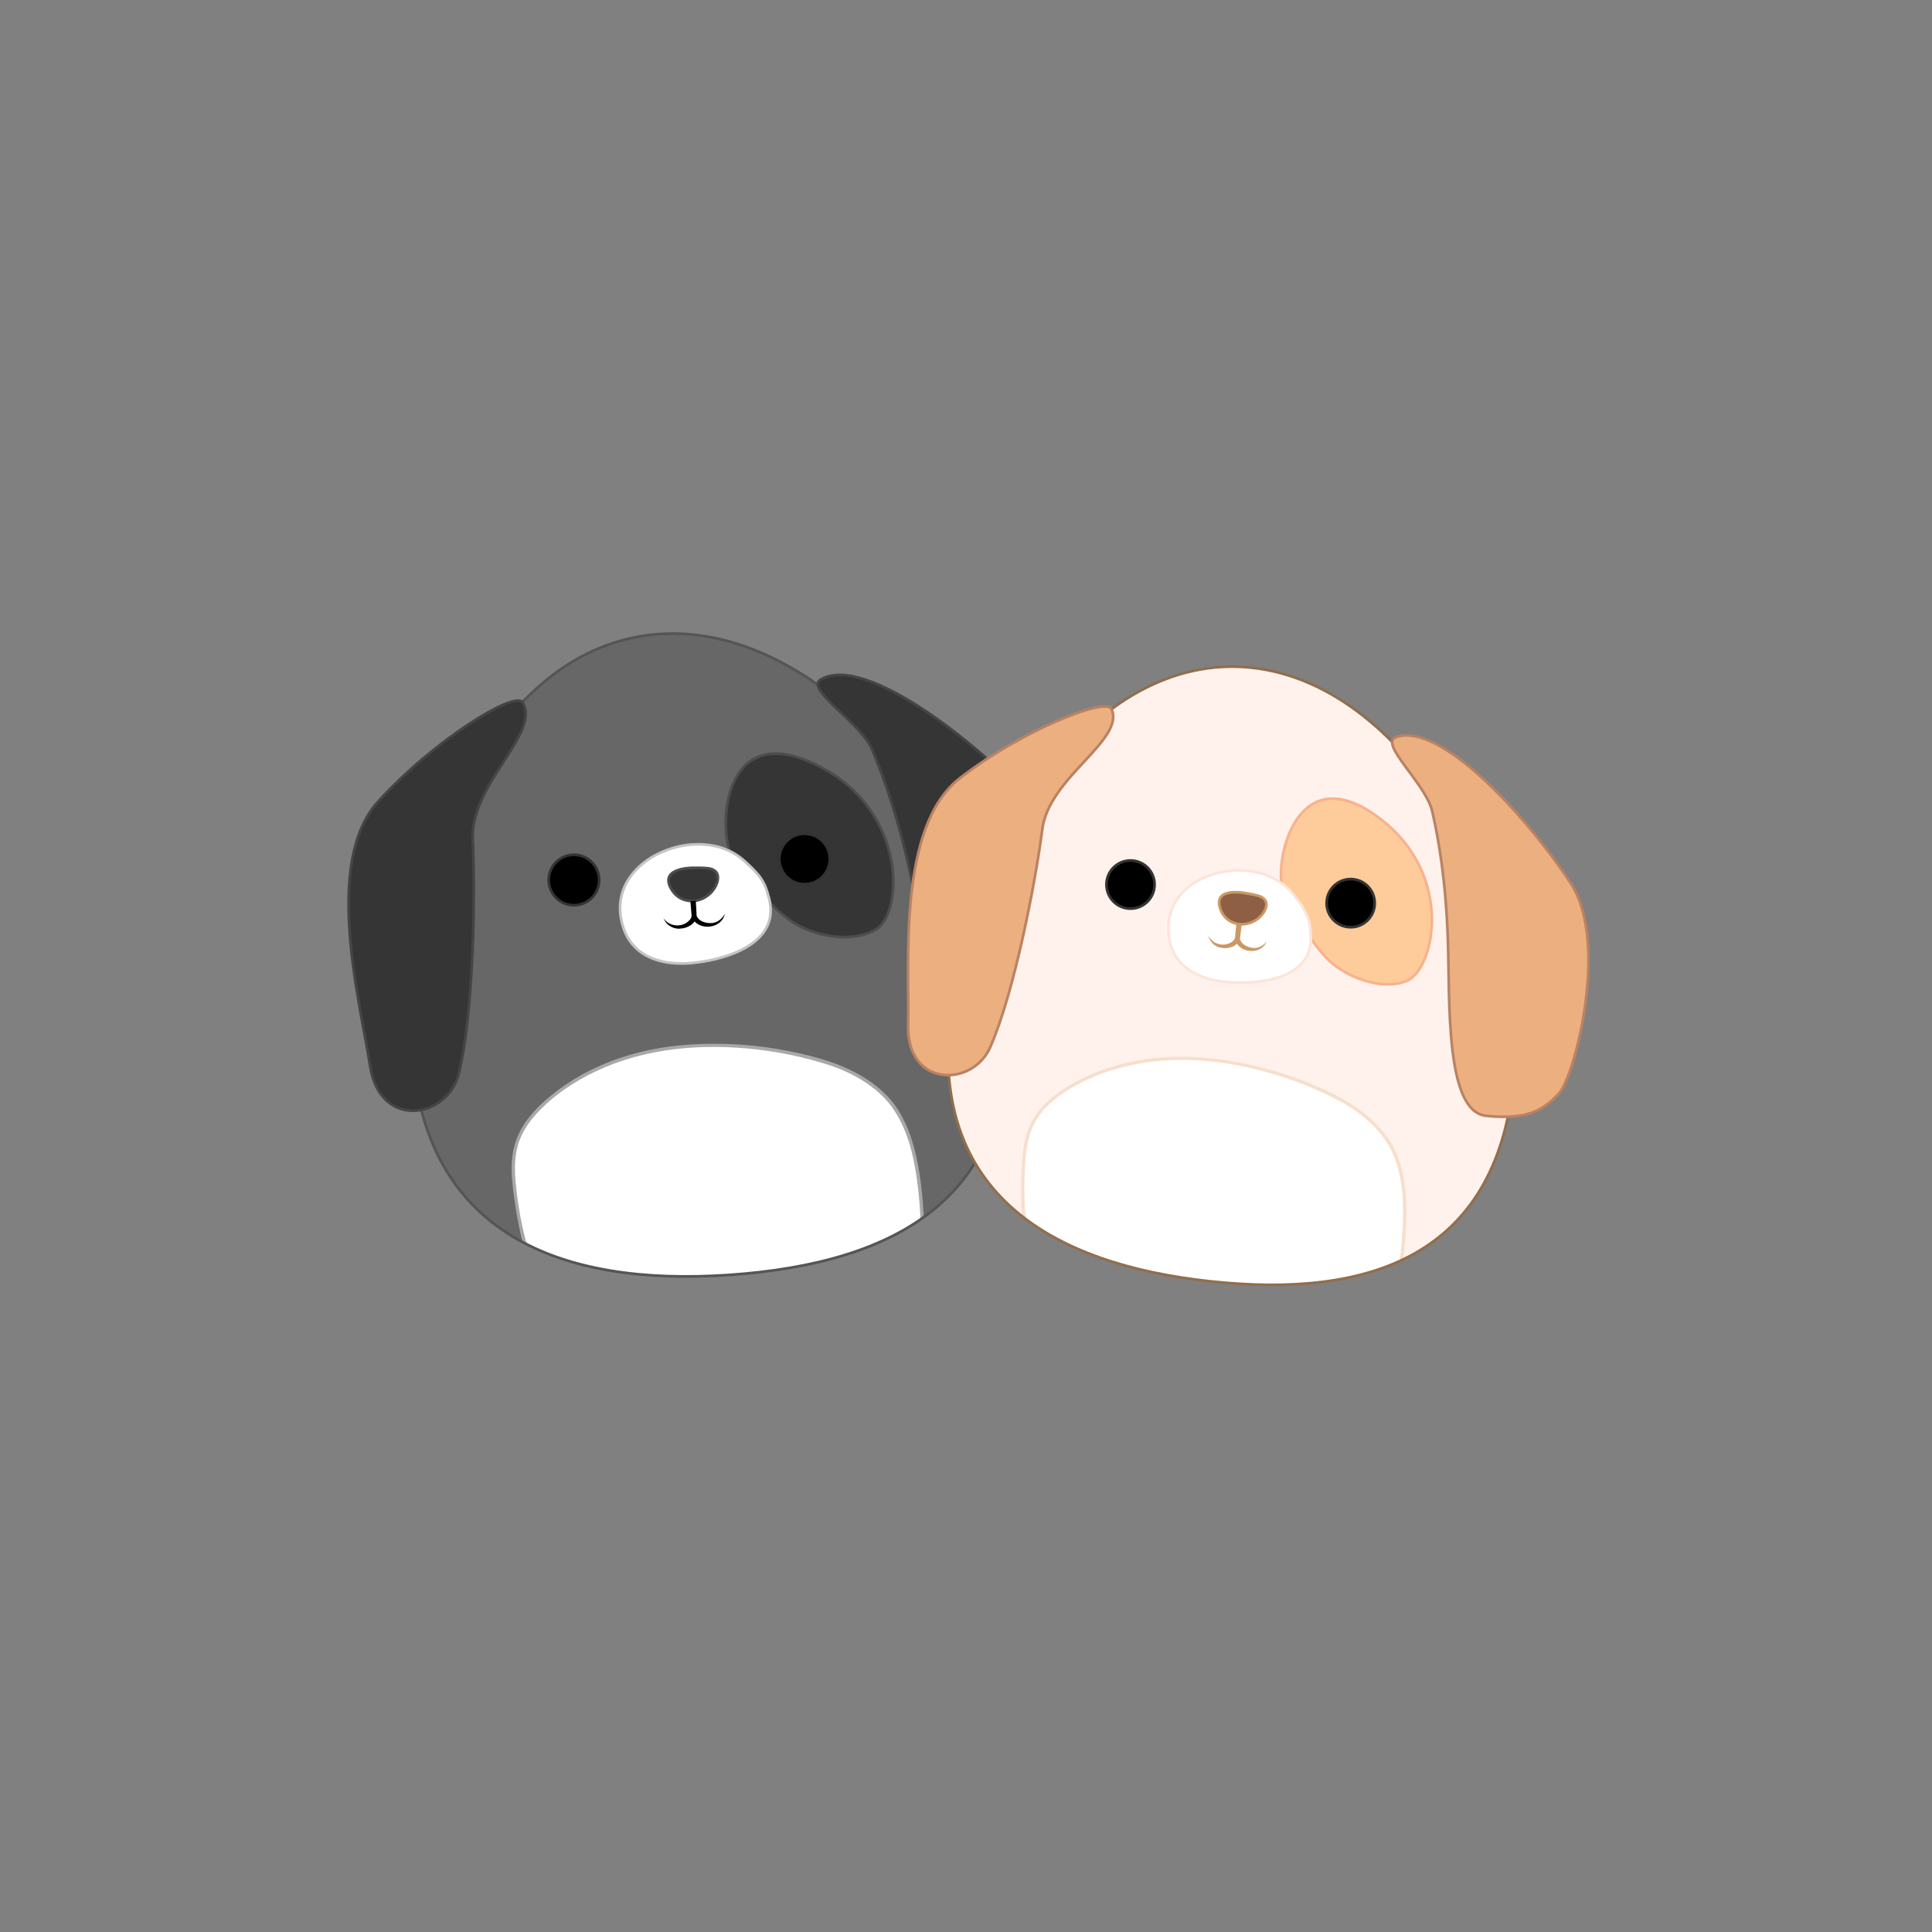 <?xml version="1.0" encoding="UTF-8"?>
<svg id="Harrison" xmlns="http://www.w3.org/2000/svg" xmlns:xlink="http://www.w3.org/1999/xlink" viewBox="0 0 720 720">
  <rect x="0" y="0" width="720" height="720" fill="#808080" stroke="none"/>
  <defs>
    <style>
      .cls-1 {
        fill: #a9a8a9;
      }

      .cls-2 {
        fill: #f7dfcd;
      }

      .cls-3, .cls-4, .cls-5, .cls-6, .cls-7, .cls-8, .cls-9, .cls-10, .cls-11, .cls-12, .cls-13, .cls-14 {
        stroke-miterlimit: 10;
      }

      .cls-3, .cls-6 {
        fill: none;
      }

      .cls-3, .cls-13 {
        stroke: #916e4e;
      }

      .cls-15, .cls-13 {
        fill: #fff2ec;
      }

      .cls-16, .cls-5, .cls-9 {
        fill: #fff;
      }

      .cls-4 {
        fill: #ecaf80;
        stroke: #ba8263;
      }

      .cls-17 {
        clip-path: url(#clippath-1);
      }

      .cls-5 {
        stroke: #c4c4c4;
      }

      .cls-6, .cls-14 {
        stroke: #545554;
      }

      .cls-18 {
        fill: #cb9866;
      }

      .cls-7 {
        fill: #fdcc9a;
        stroke: #fab18d;
      }

      .cls-8 {
        stroke: #4d4d4f;
      }

      .cls-8, .cls-10 {
        fill: #353535;
      }

      .cls-9 {
        stroke: #fde4d9;
      }

      .cls-19, .cls-14 {
        fill: #666766;
      }

      .cls-10 {
        stroke: #444545;
      }

      .cls-11 {
        fill: #8e5f44;
        stroke: #cb9866;
      }

      .cls-12 {
        stroke: #333;
      }

      .cls-20 {
        clip-path: url(#clippath);
      }
    </style>
    <clipPath id="clippath">
      <path class="cls-14" d="M153.64,392.24c-4.64-67.8,29.37-151.65,92.08-155.95,62.71-4.3,124.25,73.96,128.9,141.76,4.64,67.8-40.19,92.79-102.9,97.08-62.71,4.3-113.43-15.09-118.07-82.9Z"/>
    </clipPath>
    <clipPath id="clippath-1">
      <path class="cls-13" d="M354.03,380.03c6.91-64.47,52.8-137.59,112.42-131.2,59.63,6.39,104.43,90.14,97.52,154.6-6.91,64.47-53.18,80.48-112.81,74.1-59.63-6.39-104.05-33.04-97.14-97.5Z"/>
    </clipPath>
  </defs>
  <g>
    <g>
      <path class="cls-19" d="M153.64,392.24c-4.64-67.8,29.37-151.65,92.08-155.95,62.71-4.3,124.25,73.96,128.9,141.76,4.64,67.8-40.19,92.79-102.9,97.08-62.71,4.3-113.43-15.09-118.07-82.9Z"/>
      <g class="cls-20">
        <g>
          <path class="cls-16" d="M204.1,479.76c-7.96-6.03-11.28-27.53-12.38-37.46-.58-5.27-.78-10.69.72-15.77,2.02-6.82,6.93-12.42,12.37-17,14.08-11.86,32.34-18.17,50.71-19.53,18.36-1.36,36.94.77,54.41,6.59,7.68,2.56,15.39,6.99,20.87,12.95,3.45,3.75,5.79,8.39,7.6,13.15,4.77,12.49,6.59,37.15,4.49,50.36"/>
          <path class="cls-1" d="M204.54,479.32c-2.36-1.83-3.91-4.48-5.16-7.14-1.57-3.35-2.68-6.92-3.61-10.5-1.74-6.72-2.87-13.64-3.55-20.54-.53-5.35-.55-10.85,1.32-15.96,1.63-4.44,4.53-8.31,7.83-11.64,6.81-6.88,15.34-12.14,24.24-15.87,18.88-7.91,40.23-8.91,60.31-6.06,5.37.76,10.69,1.84,15.93,3.23s10.05,2.86,14.73,5.15c4.37,2.14,8.5,4.86,12.03,8.23s6.23,7.65,8.21,12.24c3.11,7.22,4.48,15.12,5.36,22.89s1.29,16.39.68,24.54c-.13,1.67-.3,3.34-.56,5-.12.79,1.08,1.13,1.21.33,1.23-7.88,1.06-16.01.48-23.94s-1.66-16.55-4.16-24.4c-1.38-4.32-3.28-8.6-5.86-12.35-2.72-3.96-6.36-7.22-10.32-9.91-8.8-5.98-19.4-8.86-29.72-10.92-10.92-2.18-22.1-3.05-33.22-2.62-10.19.39-20.28,1.98-29.94,5.29s-18.12,7.91-25.75,14.18c-3.68,3.03-7.11,6.45-9.72,10.45-2.75,4.21-4.25,8.93-4.56,13.94-.27,4.38.24,8.77.82,13.1.48,3.57,1.06,7.12,1.78,10.64,1.44,6.95,3.24,14.66,7.49,20.5.82,1.12,1.73,2.16,2.83,3.01.63.49,1.52-.39.88-.88h0Z"/>
        </g>
      </g>
      <path class="cls-6" d="M153.64,392.24c-4.64-67.8,29.37-151.65,92.08-155.95,62.71-4.3,124.25,73.96,128.9,141.76,4.64,67.8-40.19,92.79-102.9,97.08-62.71,4.3-113.43-15.09-118.07-82.9Z"/>
    </g>
    <path class="cls-10" d="M194.65,261.72c7.35,11.04-19.46,30.45-18.47,50.97s.37,64.3-5.14,87.22c-4.06,16.89-29.41,21.36-33.12-2.67s-17.63-75.78,3.08-98.61c20.71-22.83,50.78-41.21,53.64-36.91Z"/>
    <path class="cls-10" d="M306.06,253.1c-6.57,3.61,14.54,15.9,18.88,26.09,4.37,10.27,10.04,25.92,14.92,49.05,4.88,23.13,10.52,65.55,26.5,64.46,15.98-1.09,21.82-6.02,26.64-13.76,4.82-7.74,8.99-61.13-9.68-81.26s-60.4-53.83-77.25-44.57Z"/>
    <circle class="cls-12" cx="213.89" cy="327.95" r="9.4"/>
    <path class="cls-8" d="M272.65,319.15c-5.07-10.43-3.43-49.28,28.98-35.31,36.62,15.78,35.39,56.22,24.83,62.52-9.05,5.4-23.47,2.5-31.46-2.98-7.19-4.93-19.71-18.8-22.35-24.23Z"/>
    <circle class="cls-12" cx="299.84" cy="320.11" r="9.4"/>
    <path class="cls-5" d="M277.42,320.86c-8.77-7.9-22.18-7.8-32.68-2.41-8.58,4.4-16.24,13.4-12.82,26.03,5.06,18.7,28.4,14.02,27.5,14.21-1.13.11,32.56-2.56,27.2-23.84-1.61-6.37-3.27-8.66-9.19-13.99Z"/>
    <path class="cls-8" d="M258.64,323.42s-12.87-.33-8.69,7.52c2.24,4.2,6.11,5.05,8.75,4.79,2.23-.22,4.3-1.24,5.95-2.76,1.37-1.26,2.51-3.23,2.8-4.9.57-3.18-1.54-4.19-3.48-4.47-1.66-.24-5.33-.17-5.33-.17Z"/>
    <path d="M270.13,340.59c-.98,4.86-7.78,6.3-11.17,2.94-.51-.56-.92-1.12-1.18-1.98-.19-1.9-.31-3.81-.47-5.71,0,0,1.99-.14,1.99-.14.1,1.92.26,3.84.31,5.76-.49,3-3.56,4.54-6.28,4.62-2.6.21-5.2-1.51-6.08-3.92,2.25,3.48,7.6,3.62,10.02.38.26-.38.46-.93.48-1.25v.14c-.18-1.87-.3-3.74-.45-5.61l1.99-.14c.08,1.64.3,4.37.29,5.47.61,2.02,2.99,2.82,4.99,2.86,2.34.13,4.46-1.35,5.54-3.44h0Z"/>
  </g>
  <g>
    <g>
      <path class="cls-15" d="M354.03,380.03c6.91-64.47,52.8-137.59,112.42-131.2,59.63,6.39,104.43,90.14,97.52,154.6-6.91,64.47-53.18,80.48-112.81,74.1-59.63-6.39-104.05-33.04-97.14-97.5Z"/>
      <g class="cls-17">
        <g>
          <path class="cls-16" d="M386.88,470.64c-6.47-6.99-6.02-27.74-5.4-37.25.33-5.04,1.04-10.17,3.3-14.7,3.03-6.07,8.58-10.52,14.45-13.92,15.2-8.8,33.41-11.69,50.88-9.92,17.48,1.77,34.57,6.87,50.02,15.23,6.79,3.68,13.29,9.13,17.45,15.64,2.62,4.1,4.04,8.85,4.96,13.62,2.4,12.53.02,36-4.15,48.05"/>
          <path class="cls-2" d="M387.33,470.2c-1.95-2.15-2.96-5.03-3.67-7.8-.9-3.47-1.34-7.04-1.6-10.6-.48-6.62-.39-13.34.16-19.96.41-4.92,1.33-9.91,3.85-14.22,2.3-3.93,5.7-7.12,9.4-9.71,7.72-5.41,16.78-8.94,25.96-10.93,19.02-4.14,39.17-1.4,57.49,4.66,4.79,1.58,9.48,3.44,14.05,5.57,4.3,2.01,8.57,4.18,12.44,6.94s7.31,5.97,10.11,9.73c2.96,3.97,4.78,8.47,5.9,13.27,1.7,7.29,1.65,14.9,1.19,22.33-.49,7.85-1.52,15.75-3.51,23.37-.39,1.49-.82,2.96-1.32,4.41-.26.76.95,1.09,1.21.33,2.48-7.23,3.65-14.95,4.42-22.53s1.17-15.87.09-23.67c-.61-4.41-1.76-8.84-3.67-12.87-2.04-4.28-5.15-8.04-8.61-11.25-7.14-6.62-16.21-10.87-25.19-14.39-9.63-3.78-19.7-6.41-29.94-7.89s-19.65-1.68-29.45-.22-19.07,4.51-27.53,9.38c-3.91,2.25-7.67,4.92-10.71,8.28s-5.27,7.61-6.35,12.19c-.94,3.99-1.19,8.11-1.37,12.2-.15,3.45-.19,6.9-.1,10.35.2,6.84.63,14.43,3.69,20.68.58,1.18,1.29,2.28,2.17,3.26.54.6,1.42-.29.88-.88h0Z"/>
        </g>
      </g>
      <path class="cls-3" d="M354.03,380.03c6.91-64.47,52.8-137.59,112.42-131.2,59.63,6.39,104.43,90.14,97.52,154.6-6.91,64.47-53.18,80.48-112.81,74.1-59.63-6.39-104.05-33.04-97.14-97.5Z"/>
    </g>
    <path class="cls-4" d="M414.25,264.24c5.07,11.59-23.34,25.37-25.82,44.81s-10.34,60.47-19.33,81.08c-6.62,15.19-31.18,15.18-30.67-8.02.52-23.2-3.96-74.12,19.29-92.12,23.25-18,54.55-30.27,56.53-25.76Z"/>
    <path class="cls-4" d="M520.34,274.66c-6.77,2.3,11.02,17.35,13.4,27.65,2.4,10.37,5.13,26.02,5.86,48.56.74,22.54-1.02,63.33,14.18,64.96,15.2,1.63,21.5-2.03,27.32-8.5,5.82-6.47,18.61-55.94,4.41-77.95-14.19-22.01-47.79-60.61-65.17-54.71Z"/>
    <circle class="cls-12" cx="421.31" cy="329.65" r="8.97"/>
    <path class="cls-7" d="M477.98,331.15c-3.03-10.64,4.97-46.86,33.09-28.35,31.78,20.92,23.9,58.7,12.94,62.86-9.4,3.57-22.47-1.56-29.06-8.03-5.93-5.83-15.4-20.94-16.97-26.48Z"/>
    <circle class="cls-12" cx="503.36" cy="336.58" r="8.97"/>
    <path class="cls-9" d="M482.18,333.55c-6.93-8.88-19.54-11.01-30.3-7.69-8.79,2.71-17.48,9.89-16.37,22.32,1.64,18.41,24.35,17.89,23.47,17.92-1.08-.08,31.02,3.01,29.51-17.88-.45-6.25-1.63-8.68-6.31-14.67Z"/>
    <path class="cls-11" d="M464.11,332.84s-12.03-2.45-9.41,5.62c1.4,4.32,4.9,5.76,7.42,5.95,2.13.17,4.25-.45,6.05-1.61,1.5-.96,2.89-2.62,3.45-4.14,1.06-2.89-.75-4.19-2.53-4.78-1.52-.5-4.98-1.05-4.98-1.05Z"/>
    <path class="cls-18" d="M472.05,350.87c-1.71,4.43-8.38,4.66-11.02.93-.39-.61-.69-1.21-.79-2.08.14-1.82.34-3.63.51-5.45,0,0,1.99.21,1.99.21-.21,1.78-.4,3.55-.64,5.33-.83,2.86-4.13,3.86-6.74,3.46-2.49-.24-4.65-2.3-5.06-4.72,1.55,3.62,6.53,4.63,9.33,2,.3-.31.57-.79.65-1.07l-.03.14c.14-1.78.34-3.56.5-5.34,0,0,1.99.21,1.99.21-.2,1.54-.45,4.19-.64,5.18.23,1.98,2.32,3.11,4.17,3.49,2.17.52,4.41-.51,5.77-2.28h0Z"/>
  </g>
</svg>